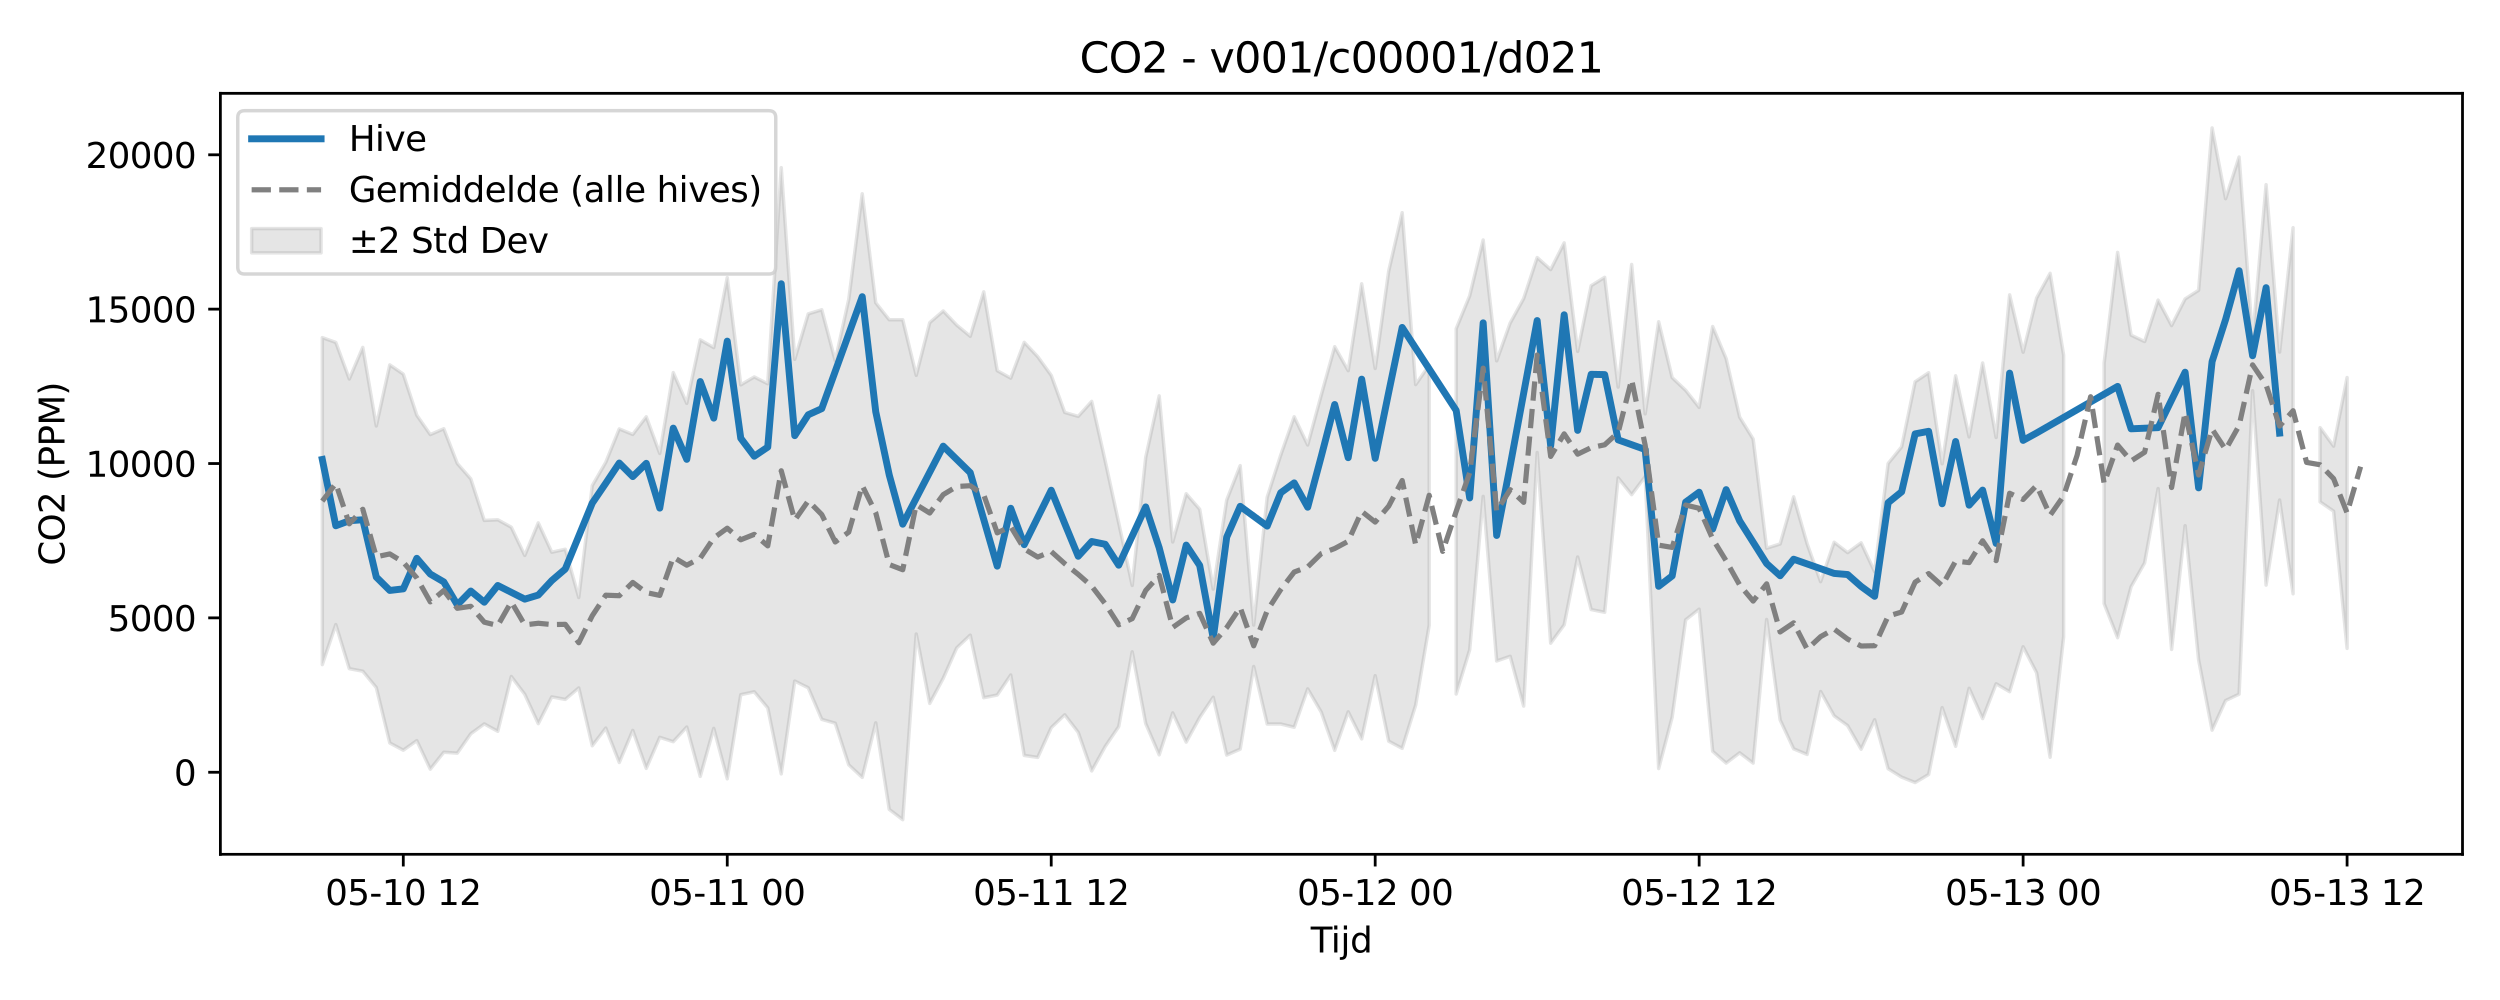 <?xml version="1.0" encoding="utf-8" standalone="no"?>
<!DOCTYPE svg PUBLIC "-//W3C//DTD SVG 1.1//EN"
  "http://www.w3.org/Graphics/SVG/1.1/DTD/svg11.dtd">
<svg xmlns:xlink="http://www.w3.org/1999/xlink" width="720pt" height="288pt" viewBox="0 0 720 288" xmlns="http://www.w3.org/2000/svg" version="1.1">
 <defs>
  <style type="text/css">*{stroke-linejoin: round; stroke-linecap: butt}</style>
 </defs>
 <g id="figure_1">
  <g id="patch_1">
   <path d="M 0 288 
L 720 288 
L 720 0 
L 0 0 
z
" style="fill: #ffffff"/>
  </g>
  <g id="axes_1">
   <g id="patch_2">
    <path d="M 63.47 246.04 
L 709.2 246.04 
L 709.2 26.88 
L 63.47 26.88 
z
" style="fill: #ffffff"/>
   </g>
   <g id="FillBetweenPolyCollection_1">
    <path d="M 92.821 97.222 
L 92.821 191.416 
L 96.709 179.876 
L 100.597 192.578 
L 104.484 193.305 
L 108.372 198.026 
L 112.259 213.979 
L 116.147 216.059 
L 120.035 213.305 
L 123.922 221.523 
L 127.81 216.648 
L 131.697 216.908 
L 135.585 211.327 
L 139.473 208.482 
L 143.36 210.617 
L 147.248 194.828 
L 151.135 199.975 
L 155.023 208.416 
L 158.911 200.707 
L 162.798 201.433 
L 166.686 198.123 
L 170.573 214.783 
L 174.461 209.683 
L 178.349 219.596 
L 182.236 210.357 
L 186.124 221.294 
L 190.011 212.353 
L 193.899 213.606 
L 197.787 209.386 
L 201.674 223.613 
L 205.562 209.767 
L 209.449 224.298 
L 213.337 200.074 
L 217.224 199.239 
L 221.112 203.885 
L 225 222.888 
L 228.887 196.151 
L 232.775 198.084 
L 236.662 207.174 
L 240.55 208.282 
L 244.438 220.271 
L 248.325 223.9 
L 252.213 208.176 
L 256.1 233.098 
L 259.988 236.078 
L 263.876 182.583 
L 267.763 202.591 
L 271.651 195.349 
L 275.538 186.577 
L 279.426 182.918 
L 283.314 200.945 
L 287.201 200.171 
L 291.089 194.392 
L 294.976 217.563 
L 298.864 218.138 
L 302.752 209.58 
L 306.639 205.863 
L 310.527 210.913 
L 314.414 222.035 
L 318.302 214.981 
L 322.19 209.268 
L 326.077 187.723 
L 329.965 208.381 
L 333.852 217.4 
L 337.74 205.31 
L 341.628 213.727 
L 345.515 206.628 
L 349.403 200.806 
L 353.29 217.469 
L 357.178 215.745 
L 361.066 191.956 
L 364.953 208.524 
L 368.841 208.509 
L 372.728 209.456 
L 376.616 198.399 
L 380.504 205.061 
L 384.391 216.101 
L 388.279 205.011 
L 392.166 212.808 
L 396.054 194.599 
L 399.942 213.46 
L 403.829 215.535 
L 407.717 203.054 
L 411.604 180.105 
L 411.604 105.187 
L 411.604 105.187 
L 407.717 110.759 
L 403.829 61.248 
L 399.942 78.074 
L 396.054 106.117 
L 392.166 81.732 
L 388.279 106.756 
L 384.391 99.841 
L 380.504 113.848 
L 376.616 128.155 
L 372.728 120.031 
L 368.841 131.108 
L 364.953 143.195 
L 361.066 180.021 
L 357.178 134.096 
L 353.29 144.024 
L 349.403 169.663 
L 345.515 146.67 
L 341.628 142.199 
L 337.74 156.086 
L 333.852 114.007 
L 329.965 131.728 
L 326.077 168.614 
L 322.19 150.608 
L 318.302 132.792 
L 314.414 115.599 
L 310.527 119.915 
L 306.639 118.784 
L 302.752 108.1 
L 298.864 102.719 
L 294.976 98.595 
L 291.089 108.902 
L 287.201 106.752 
L 283.314 84.046 
L 279.426 96.86 
L 275.538 93.635 
L 271.651 89.549 
L 267.763 92.918 
L 263.876 108.097 
L 259.988 92.084 
L 256.1 92.093 
L 252.213 87.206 
L 248.325 55.803 
L 244.438 86.223 
L 240.55 103.895 
L 236.662 89.208 
L 232.775 90.396 
L 228.887 103.481 
L 225 48.279 
L 221.112 110.528 
L 217.224 108.557 
L 213.337 110.836 
L 209.449 79.941 
L 205.562 100.113 
L 201.674 97.877 
L 197.787 116.162 
L 193.899 107.307 
L 190.011 130.594 
L 186.124 120.031 
L 182.236 125.121 
L 178.349 123.532 
L 174.461 133.149 
L 170.573 139.859 
L 166.686 172.086 
L 162.798 158.186 
L 158.911 159.037 
L 155.023 150.584 
L 151.135 159.967 
L 147.248 151.835 
L 143.36 149.691 
L 139.473 149.885 
L 135.585 137.911 
L 131.697 133.472 
L 127.81 123.479 
L 123.922 125.157 
L 120.035 119.575 
L 116.147 107.747 
L 112.259 105.082 
L 108.372 122.685 
L 104.484 100.047 
L 100.597 109.145 
L 96.709 98.619 
L 92.821 97.222 
z
" clip-path="url(#p26e1b1176f)" style="fill: #808080; fill-opacity: 0.2; stroke: #808080; stroke-opacity: 0.2"/>
    <path d="M 419.38 94.669 
L 419.38 199.883 
L 423.267 187.154 
L 427.155 142.962 
L 431.042 190.366 
L 434.93 189.019 
L 438.818 203.358 
L 442.705 130.319 
L 446.593 185.243 
L 450.48 179.964 
L 454.368 160.409 
L 458.256 175.551 
L 462.143 176.34 
L 466.031 137.639 
L 469.918 142.462 
L 473.806 137.253 
L 477.694 221.35 
L 481.581 206.555 
L 485.469 178.507 
L 489.356 175.443 
L 493.244 216.361 
L 497.132 219.77 
L 501.019 216.814 
L 504.907 219.779 
L 508.794 178.41 
L 512.682 207.349 
L 516.57 215.67 
L 520.457 217.289 
L 524.345 199.164 
L 528.232 206.172 
L 532.12 208.981 
L 536.008 215.782 
L 539.895 207.28 
L 543.783 221.393 
L 547.67 223.828 
L 551.558 225.371 
L 555.446 223.057 
L 559.333 203.795 
L 563.221 214.947 
L 567.108 198.224 
L 570.996 206.952 
L 574.883 196.93 
L 578.771 199.213 
L 582.659 186.263 
L 586.546 193.778 
L 590.434 218.102 
L 594.321 183.413 
L 594.321 102.249 
L 594.321 102.249 
L 590.434 78.719 
L 586.546 85.817 
L 582.659 101.437 
L 578.771 84.914 
L 574.883 125.994 
L 570.996 104.533 
L 567.108 125.834 
L 563.221 108.219 
L 559.333 133.567 
L 555.446 107.341 
L 551.558 109.949 
L 547.67 128.693 
L 543.783 133.484 
L 539.895 164.658 
L 536.008 156.327 
L 532.12 159.157 
L 528.232 156.165 
L 524.345 167.523 
L 520.457 156.628 
L 516.57 143.08 
L 512.682 156.658 
L 508.794 157.883 
L 504.907 126.438 
L 501.019 120.124 
L 497.132 103.289 
L 493.244 94.035 
L 489.356 117.33 
L 485.469 112.404 
L 481.581 108.75 
L 477.694 92.658 
L 473.806 119.196 
L 469.918 76.165 
L 466.031 111.488 
L 462.143 79.864 
L 458.256 82.279 
L 454.368 101.198 
L 450.48 69.941 
L 446.593 77.647 
L 442.705 74.178 
L 438.818 85.982 
L 434.93 93.039 
L 431.042 103.929 
L 427.155 69.112 
L 423.267 85.203 
L 419.38 94.669 
z
" clip-path="url(#p26e1b1176f)" style="fill: #808080; fill-opacity: 0.2; stroke: #808080; stroke-opacity: 0.2"/>
    <path d="M 605.984 104.565 
L 605.984 173.833 
L 609.872 183.661 
L 613.759 168.977 
L 617.647 162.133 
L 621.535 140.699 
L 625.422 187.047 
L 629.31 151.39 
L 633.197 190.002 
L 637.085 210.291 
L 640.973 201.753 
L 644.86 199.914 
L 648.748 112.528 
L 652.635 168.516 
L 656.523 143.987 
L 660.411 171.014 
L 660.411 65.573 
L 660.411 65.573 
L 656.523 101.407 
L 652.635 53.183 
L 648.748 97.64 
L 644.86 45.226 
L 640.973 57.232 
L 637.085 36.842 
L 633.197 83.597 
L 629.31 86.095 
L 625.422 93.761 
L 621.535 86.423 
L 617.647 98.364 
L 613.759 96.528 
L 609.872 72.687 
L 605.984 104.565 
z
" clip-path="url(#p26e1b1176f)" style="fill: #808080; fill-opacity: 0.2; stroke: #808080; stroke-opacity: 0.2"/>
    <path d="M 668.186 123.15 
L 668.186 144.547 
L 672.073 147.21 
L 675.961 186.736 
L 675.961 108.729 
L 675.961 108.729 
L 672.073 128.491 
L 668.186 123.15 
z
" clip-path="url(#p26e1b1176f)" style="fill: #808080; fill-opacity: 0.2; stroke: #808080; stroke-opacity: 0.2"/>
   </g>
   <g id="matplotlib.axis_1">
    <g id="xtick_1">
     <g id="line2d_1">
      <defs>
       <path id="mbda53925cb" d="M 0 0 
L 0 3.5 
" style="stroke: #000000; stroke-width: 0.8"/>
      </defs>
      <g>
       <use xlink:href="#mbda53925cb" x="116.147" y="246.04" style="stroke: #000000; stroke-width: 0.8"/>
      </g>
     </g>
     <g id="text_1">
      <!-- 05-10 12 -->
      <g transform="translate(93.666 260.638) scale(0.1 -0.1)">
       <defs>
        <path id="DejaVuSans-30" d="M 2034 4250 
Q 1547 4250 1301 3770 
Q 1056 3291 1056 2328 
Q 1056 1369 1301 889 
Q 1547 409 2034 409 
Q 2525 409 2770 889 
Q 3016 1369 3016 2328 
Q 3016 3291 2770 3770 
Q 2525 4250 2034 4250 
z
M 2034 4750 
Q 2819 4750 3233 4129 
Q 3647 3509 3647 2328 
Q 3647 1150 3233 529 
Q 2819 -91 2034 -91 
Q 1250 -91 836 529 
Q 422 1150 422 2328 
Q 422 3509 836 4129 
Q 1250 4750 2034 4750 
z
" transform="scale(0.016)"/>
        <path id="DejaVuSans-35" d="M 691 4666 
L 3169 4666 
L 3169 4134 
L 1269 4134 
L 1269 2991 
Q 1406 3038 1543 3061 
Q 1681 3084 1819 3084 
Q 2600 3084 3056 2656 
Q 3513 2228 3513 1497 
Q 3513 744 3044 326 
Q 2575 -91 1722 -91 
Q 1428 -91 1123 -41 
Q 819 9 494 109 
L 494 744 
Q 775 591 1075 516 
Q 1375 441 1709 441 
Q 2250 441 2565 725 
Q 2881 1009 2881 1497 
Q 2881 1984 2565 2268 
Q 2250 2553 1709 2553 
Q 1456 2553 1204 2497 
Q 953 2441 691 2322 
L 691 4666 
z
" transform="scale(0.016)"/>
        <path id="DejaVuSans-2d" d="M 313 2009 
L 1997 2009 
L 1997 1497 
L 313 1497 
L 313 2009 
z
" transform="scale(0.016)"/>
        <path id="DejaVuSans-31" d="M 794 531 
L 1825 531 
L 1825 4091 
L 703 3866 
L 703 4441 
L 1819 4666 
L 2450 4666 
L 2450 531 
L 3481 531 
L 3481 0 
L 794 0 
L 794 531 
z
" transform="scale(0.016)"/>
        <path id="DejaVuSans-20" transform="scale(0.016)"/>
        <path id="DejaVuSans-32" d="M 1228 531 
L 3431 531 
L 3431 0 
L 469 0 
L 469 531 
Q 828 903 1448 1529 
Q 2069 2156 2228 2338 
Q 2531 2678 2651 2914 
Q 2772 3150 2772 3378 
Q 2772 3750 2511 3984 
Q 2250 4219 1831 4219 
Q 1534 4219 1204 4116 
Q 875 4013 500 3803 
L 500 4441 
Q 881 4594 1212 4672 
Q 1544 4750 1819 4750 
Q 2544 4750 2975 4387 
Q 3406 4025 3406 3419 
Q 3406 3131 3298 2873 
Q 3191 2616 2906 2266 
Q 2828 2175 2409 1742 
Q 1991 1309 1228 531 
z
" transform="scale(0.016)"/>
       </defs>
       <use xlink:href="#DejaVuSans-30"/>
       <use xlink:href="#DejaVuSans-35" transform="translate(63.623 0)"/>
       <use xlink:href="#DejaVuSans-2d" transform="translate(127.246 0)"/>
       <use xlink:href="#DejaVuSans-31" transform="translate(163.33 0)"/>
       <use xlink:href="#DejaVuSans-30" transform="translate(226.953 0)"/>
       <use xlink:href="#DejaVuSans-20" transform="translate(290.576 0)"/>
       <use xlink:href="#DejaVuSans-31" transform="translate(322.363 0)"/>
       <use xlink:href="#DejaVuSans-32" transform="translate(385.986 0)"/>
      </g>
     </g>
    </g>
    <g id="xtick_2">
     <g id="line2d_2">
      <g>
       <use xlink:href="#mbda53925cb" x="209.449" y="246.04" style="stroke: #000000; stroke-width: 0.8"/>
      </g>
     </g>
     <g id="text_2">
      <!-- 05-11 00 -->
      <g transform="translate(186.969 260.638) scale(0.1 -0.1)">
       <use xlink:href="#DejaVuSans-30"/>
       <use xlink:href="#DejaVuSans-35" transform="translate(63.623 0)"/>
       <use xlink:href="#DejaVuSans-2d" transform="translate(127.246 0)"/>
       <use xlink:href="#DejaVuSans-31" transform="translate(163.33 0)"/>
       <use xlink:href="#DejaVuSans-31" transform="translate(226.953 0)"/>
       <use xlink:href="#DejaVuSans-20" transform="translate(290.576 0)"/>
       <use xlink:href="#DejaVuSans-30" transform="translate(322.363 0)"/>
       <use xlink:href="#DejaVuSans-30" transform="translate(385.986 0)"/>
      </g>
     </g>
    </g>
    <g id="xtick_3">
     <g id="line2d_3">
      <g>
       <use xlink:href="#mbda53925cb" x="302.752" y="246.04" style="stroke: #000000; stroke-width: 0.8"/>
      </g>
     </g>
     <g id="text_3">
      <!-- 05-11 12 -->
      <g transform="translate(280.271 260.638) scale(0.1 -0.1)">
       <use xlink:href="#DejaVuSans-30"/>
       <use xlink:href="#DejaVuSans-35" transform="translate(63.623 0)"/>
       <use xlink:href="#DejaVuSans-2d" transform="translate(127.246 0)"/>
       <use xlink:href="#DejaVuSans-31" transform="translate(163.33 0)"/>
       <use xlink:href="#DejaVuSans-31" transform="translate(226.953 0)"/>
       <use xlink:href="#DejaVuSans-20" transform="translate(290.576 0)"/>
       <use xlink:href="#DejaVuSans-31" transform="translate(322.363 0)"/>
       <use xlink:href="#DejaVuSans-32" transform="translate(385.986 0)"/>
      </g>
     </g>
    </g>
    <g id="xtick_4">
     <g id="line2d_4">
      <g>
       <use xlink:href="#mbda53925cb" x="396.054" y="246.04" style="stroke: #000000; stroke-width: 0.8"/>
      </g>
     </g>
     <g id="text_4">
      <!-- 05-12 00 -->
      <g transform="translate(373.574 260.638) scale(0.1 -0.1)">
       <use xlink:href="#DejaVuSans-30"/>
       <use xlink:href="#DejaVuSans-35" transform="translate(63.623 0)"/>
       <use xlink:href="#DejaVuSans-2d" transform="translate(127.246 0)"/>
       <use xlink:href="#DejaVuSans-31" transform="translate(163.33 0)"/>
       <use xlink:href="#DejaVuSans-32" transform="translate(226.953 0)"/>
       <use xlink:href="#DejaVuSans-20" transform="translate(290.576 0)"/>
       <use xlink:href="#DejaVuSans-30" transform="translate(322.363 0)"/>
       <use xlink:href="#DejaVuSans-30" transform="translate(385.986 0)"/>
      </g>
     </g>
    </g>
    <g id="xtick_5">
     <g id="line2d_5">
      <g>
       <use xlink:href="#mbda53925cb" x="489.356" y="246.04" style="stroke: #000000; stroke-width: 0.8"/>
      </g>
     </g>
     <g id="text_5">
      <!-- 05-12 12 -->
      <g transform="translate(466.876 260.638) scale(0.1 -0.1)">
       <use xlink:href="#DejaVuSans-30"/>
       <use xlink:href="#DejaVuSans-35" transform="translate(63.623 0)"/>
       <use xlink:href="#DejaVuSans-2d" transform="translate(127.246 0)"/>
       <use xlink:href="#DejaVuSans-31" transform="translate(163.33 0)"/>
       <use xlink:href="#DejaVuSans-32" transform="translate(226.953 0)"/>
       <use xlink:href="#DejaVuSans-20" transform="translate(290.576 0)"/>
       <use xlink:href="#DejaVuSans-31" transform="translate(322.363 0)"/>
       <use xlink:href="#DejaVuSans-32" transform="translate(385.986 0)"/>
      </g>
     </g>
    </g>
    <g id="xtick_6">
     <g id="line2d_6">
      <g>
       <use xlink:href="#mbda53925cb" x="582.659" y="246.04" style="stroke: #000000; stroke-width: 0.8"/>
      </g>
     </g>
     <g id="text_6">
      <!-- 05-13 00 -->
      <g transform="translate(560.178 260.638) scale(0.1 -0.1)">
       <defs>
        <path id="DejaVuSans-33" d="M 2597 2516 
Q 3050 2419 3304 2112 
Q 3559 1806 3559 1356 
Q 3559 666 3084 287 
Q 2609 -91 1734 -91 
Q 1441 -91 1130 -33 
Q 819 25 488 141 
L 488 750 
Q 750 597 1062 519 
Q 1375 441 1716 441 
Q 2309 441 2620 675 
Q 2931 909 2931 1356 
Q 2931 1769 2642 2001 
Q 2353 2234 1838 2234 
L 1294 2234 
L 1294 2753 
L 1863 2753 
Q 2328 2753 2575 2939 
Q 2822 3125 2822 3475 
Q 2822 3834 2567 4026 
Q 2313 4219 1838 4219 
Q 1578 4219 1281 4162 
Q 984 4106 628 3988 
L 628 4550 
Q 988 4650 1302 4700 
Q 1616 4750 1894 4750 
Q 2613 4750 3031 4423 
Q 3450 4097 3450 3541 
Q 3450 3153 3228 2886 
Q 3006 2619 2597 2516 
z
" transform="scale(0.016)"/>
       </defs>
       <use xlink:href="#DejaVuSans-30"/>
       <use xlink:href="#DejaVuSans-35" transform="translate(63.623 0)"/>
       <use xlink:href="#DejaVuSans-2d" transform="translate(127.246 0)"/>
       <use xlink:href="#DejaVuSans-31" transform="translate(163.33 0)"/>
       <use xlink:href="#DejaVuSans-33" transform="translate(226.953 0)"/>
       <use xlink:href="#DejaVuSans-20" transform="translate(290.576 0)"/>
       <use xlink:href="#DejaVuSans-30" transform="translate(322.363 0)"/>
       <use xlink:href="#DejaVuSans-30" transform="translate(385.986 0)"/>
      </g>
     </g>
    </g>
    <g id="xtick_7">
     <g id="line2d_7">
      <g>
       <use xlink:href="#mbda53925cb" x="675.961" y="246.04" style="stroke: #000000; stroke-width: 0.8"/>
      </g>
     </g>
     <g id="text_7">
      <!-- 05-13 12 -->
      <g transform="translate(653.481 260.638) scale(0.1 -0.1)">
       <use xlink:href="#DejaVuSans-30"/>
       <use xlink:href="#DejaVuSans-35" transform="translate(63.623 0)"/>
       <use xlink:href="#DejaVuSans-2d" transform="translate(127.246 0)"/>
       <use xlink:href="#DejaVuSans-31" transform="translate(163.33 0)"/>
       <use xlink:href="#DejaVuSans-33" transform="translate(226.953 0)"/>
       <use xlink:href="#DejaVuSans-20" transform="translate(290.576 0)"/>
       <use xlink:href="#DejaVuSans-31" transform="translate(322.363 0)"/>
       <use xlink:href="#DejaVuSans-32" transform="translate(385.986 0)"/>
      </g>
     </g>
    </g>
    <g id="text_8">
     <!-- Tijd -->
     <g transform="translate(377.485 274.317) scale(0.1 -0.1)">
      <defs>
       <path id="DejaVuSans-54" d="M -19 4666 
L 3928 4666 
L 3928 4134 
L 2272 4134 
L 2272 0 
L 1638 0 
L 1638 4134 
L -19 4134 
L -19 4666 
z
" transform="scale(0.016)"/>
       <path id="DejaVuSans-69" d="M 603 3500 
L 1178 3500 
L 1178 0 
L 603 0 
L 603 3500 
z
M 603 4863 
L 1178 4863 
L 1178 4134 
L 603 4134 
L 603 4863 
z
" transform="scale(0.016)"/>
       <path id="DejaVuSans-6a" d="M 603 3500 
L 1178 3500 
L 1178 -63 
Q 1178 -731 923 -1031 
Q 669 -1331 103 -1331 
L -116 -1331 
L -116 -844 
L 38 -844 
Q 366 -844 484 -692 
Q 603 -541 603 -63 
L 603 3500 
z
M 603 4863 
L 1178 4863 
L 1178 4134 
L 603 4134 
L 603 4863 
z
" transform="scale(0.016)"/>
       <path id="DejaVuSans-64" d="M 2906 2969 
L 2906 4863 
L 3481 4863 
L 3481 0 
L 2906 0 
L 2906 525 
Q 2725 213 2448 61 
Q 2172 -91 1784 -91 
Q 1150 -91 751 415 
Q 353 922 353 1747 
Q 353 2572 751 3078 
Q 1150 3584 1784 3584 
Q 2172 3584 2448 3432 
Q 2725 3281 2906 2969 
z
M 947 1747 
Q 947 1113 1208 752 
Q 1469 391 1925 391 
Q 2381 391 2643 752 
Q 2906 1113 2906 1747 
Q 2906 2381 2643 2742 
Q 2381 3103 1925 3103 
Q 1469 3103 1208 2742 
Q 947 2381 947 1747 
z
" transform="scale(0.016)"/>
      </defs>
      <use xlink:href="#DejaVuSans-54"/>
      <use xlink:href="#DejaVuSans-69" transform="translate(57.959 0)"/>
      <use xlink:href="#DejaVuSans-6a" transform="translate(85.742 0)"/>
      <use xlink:href="#DejaVuSans-64" transform="translate(113.525 0)"/>
     </g>
    </g>
   </g>
   <g id="matplotlib.axis_2">
    <g id="ytick_1">
     <g id="line2d_8">
      <defs>
       <path id="m3967354e8d" d="M 0 0 
L -3.5 0 
" style="stroke: #000000; stroke-width: 0.8"/>
      </defs>
      <g>
       <use xlink:href="#m3967354e8d" x="63.47" y="222.407" style="stroke: #000000; stroke-width: 0.8"/>
      </g>
     </g>
     <g id="text_9">
      <!-- 0 -->
      <g transform="translate(50.108 226.206) scale(0.1 -0.1)">
       <use xlink:href="#DejaVuSans-30"/>
      </g>
     </g>
    </g>
    <g id="ytick_2">
     <g id="line2d_9">
      <g>
       <use xlink:href="#m3967354e8d" x="63.47" y="177.949" style="stroke: #000000; stroke-width: 0.8"/>
      </g>
     </g>
     <g id="text_10">
      <!-- 5000 -->
      <g transform="translate(31.02 181.749) scale(0.1 -0.1)">
       <use xlink:href="#DejaVuSans-35"/>
       <use xlink:href="#DejaVuSans-30" transform="translate(63.623 0)"/>
       <use xlink:href="#DejaVuSans-30" transform="translate(127.246 0)"/>
       <use xlink:href="#DejaVuSans-30" transform="translate(190.869 0)"/>
      </g>
     </g>
    </g>
    <g id="ytick_3">
     <g id="line2d_10">
      <g>
       <use xlink:href="#m3967354e8d" x="63.47" y="133.492" style="stroke: #000000; stroke-width: 0.8"/>
      </g>
     </g>
     <g id="text_11">
      <!-- 10000 -->
      <g transform="translate(24.657 137.291) scale(0.1 -0.1)">
       <use xlink:href="#DejaVuSans-31"/>
       <use xlink:href="#DejaVuSans-30" transform="translate(63.623 0)"/>
       <use xlink:href="#DejaVuSans-30" transform="translate(127.246 0)"/>
       <use xlink:href="#DejaVuSans-30" transform="translate(190.869 0)"/>
       <use xlink:href="#DejaVuSans-30" transform="translate(254.492 0)"/>
      </g>
     </g>
    </g>
    <g id="ytick_4">
     <g id="line2d_11">
      <g>
       <use xlink:href="#m3967354e8d" x="63.47" y="89.035" style="stroke: #000000; stroke-width: 0.8"/>
      </g>
     </g>
     <g id="text_12">
      <!-- 15000 -->
      <g transform="translate(24.657 92.834) scale(0.1 -0.1)">
       <use xlink:href="#DejaVuSans-31"/>
       <use xlink:href="#DejaVuSans-35" transform="translate(63.623 0)"/>
       <use xlink:href="#DejaVuSans-30" transform="translate(127.246 0)"/>
       <use xlink:href="#DejaVuSans-30" transform="translate(190.869 0)"/>
       <use xlink:href="#DejaVuSans-30" transform="translate(254.492 0)"/>
      </g>
     </g>
    </g>
    <g id="ytick_5">
     <g id="line2d_12">
      <g>
       <use xlink:href="#m3967354e8d" x="63.47" y="44.577" style="stroke: #000000; stroke-width: 0.8"/>
      </g>
     </g>
     <g id="text_13">
      <!-- 20000 -->
      <g transform="translate(24.657 48.376) scale(0.1 -0.1)">
       <use xlink:href="#DejaVuSans-32"/>
       <use xlink:href="#DejaVuSans-30" transform="translate(63.623 0)"/>
       <use xlink:href="#DejaVuSans-30" transform="translate(127.246 0)"/>
       <use xlink:href="#DejaVuSans-30" transform="translate(190.869 0)"/>
       <use xlink:href="#DejaVuSans-30" transform="translate(254.492 0)"/>
      </g>
     </g>
    </g>
    <g id="text_14">
     <!-- CO2 (PPM) -->
     <g transform="translate(18.578 162.903) rotate(-90) scale(0.1 -0.1)">
      <defs>
       <path id="DejaVuSans-43" d="M 4122 4306 
L 4122 3641 
Q 3803 3938 3442 4084 
Q 3081 4231 2675 4231 
Q 1875 4231 1450 3742 
Q 1025 3253 1025 2328 
Q 1025 1406 1450 917 
Q 1875 428 2675 428 
Q 3081 428 3442 575 
Q 3803 722 4122 1019 
L 4122 359 
Q 3791 134 3420 21 
Q 3050 -91 2638 -91 
Q 1578 -91 968 557 
Q 359 1206 359 2328 
Q 359 3453 968 4101 
Q 1578 4750 2638 4750 
Q 3056 4750 3426 4639 
Q 3797 4528 4122 4306 
z
" transform="scale(0.016)"/>
       <path id="DejaVuSans-4f" d="M 2522 4238 
Q 1834 4238 1429 3725 
Q 1025 3213 1025 2328 
Q 1025 1447 1429 934 
Q 1834 422 2522 422 
Q 3209 422 3611 934 
Q 4013 1447 4013 2328 
Q 4013 3213 3611 3725 
Q 3209 4238 2522 4238 
z
M 2522 4750 
Q 3503 4750 4090 4092 
Q 4678 3434 4678 2328 
Q 4678 1225 4090 567 
Q 3503 -91 2522 -91 
Q 1538 -91 948 565 
Q 359 1222 359 2328 
Q 359 3434 948 4092 
Q 1538 4750 2522 4750 
z
" transform="scale(0.016)"/>
       <path id="DejaVuSans-28" d="M 1984 4856 
Q 1566 4138 1362 3434 
Q 1159 2731 1159 2009 
Q 1159 1288 1364 580 
Q 1569 -128 1984 -844 
L 1484 -844 
Q 1016 -109 783 600 
Q 550 1309 550 2009 
Q 550 2706 781 3412 
Q 1013 4119 1484 4856 
L 1984 4856 
z
" transform="scale(0.016)"/>
       <path id="DejaVuSans-50" d="M 1259 4147 
L 1259 2394 
L 2053 2394 
Q 2494 2394 2734 2622 
Q 2975 2850 2975 3272 
Q 2975 3691 2734 3919 
Q 2494 4147 2053 4147 
L 1259 4147 
z
M 628 4666 
L 2053 4666 
Q 2838 4666 3239 4311 
Q 3641 3956 3641 3272 
Q 3641 2581 3239 2228 
Q 2838 1875 2053 1875 
L 1259 1875 
L 1259 0 
L 628 0 
L 628 4666 
z
" transform="scale(0.016)"/>
       <path id="DejaVuSans-4d" d="M 628 4666 
L 1569 4666 
L 2759 1491 
L 3956 4666 
L 4897 4666 
L 4897 0 
L 4281 0 
L 4281 4097 
L 3078 897 
L 2444 897 
L 1241 4097 
L 1241 0 
L 628 0 
L 628 4666 
z
" transform="scale(0.016)"/>
       <path id="DejaVuSans-29" d="M 513 4856 
L 1013 4856 
Q 1481 4119 1714 3412 
Q 1947 2706 1947 2009 
Q 1947 1309 1714 600 
Q 1481 -109 1013 -844 
L 513 -844 
Q 928 -128 1133 580 
Q 1338 1288 1338 2009 
Q 1338 2731 1133 3434 
Q 928 4138 513 4856 
z
" transform="scale(0.016)"/>
      </defs>
      <use xlink:href="#DejaVuSans-43"/>
      <use xlink:href="#DejaVuSans-4f" transform="translate(69.824 0)"/>
      <use xlink:href="#DejaVuSans-32" transform="translate(148.535 0)"/>
      <use xlink:href="#DejaVuSans-20" transform="translate(212.158 0)"/>
      <use xlink:href="#DejaVuSans-28" transform="translate(243.945 0)"/>
      <use xlink:href="#DejaVuSans-50" transform="translate(282.959 0)"/>
      <use xlink:href="#DejaVuSans-50" transform="translate(343.262 0)"/>
      <use xlink:href="#DejaVuSans-4d" transform="translate(403.564 0)"/>
      <use xlink:href="#DejaVuSans-29" transform="translate(489.844 0)"/>
     </g>
    </g>
   </g>
   <g id="line2d_13">
    <path d="M 92.821 132.327 
L 96.709 151.422 
L 100.597 149.972 
L 104.484 149.683 
L 108.372 166.198 
L 112.259 170.045 
L 116.147 169.591 
L 120.035 160.798 
L 123.922 165.324 
L 127.81 167.595 
L 131.697 174.197 
L 135.585 170.223 
L 139.473 173.437 
L 143.36 168.622 
L 151.135 172.552 
L 155.023 171.379 
L 158.911 167.204 
L 162.798 163.874 
L 170.573 144.894 
L 174.461 139.174 
L 178.349 133.359 
L 182.236 137.253 
L 186.124 133.445 
L 190.011 146.331 
L 193.899 123.308 
L 197.787 132.286 
L 201.674 109.891 
L 205.562 120.416 
L 209.449 98.252 
L 213.337 126.213 
L 217.224 131.391 
L 221.112 128.759 
L 225 81.726 
L 228.887 125.463 
L 232.775 119.457 
L 236.662 117.683 
L 248.325 85.451 
L 252.213 118.572 
L 256.1 136.786 
L 259.988 150.964 
L 271.651 128.499 
L 279.426 136.119 
L 287.201 163.047 
L 291.089 146.385 
L 294.976 156.863 
L 302.752 141.188 
L 306.639 150.777 
L 310.527 160.202 
L 314.414 155.952 
L 318.302 156.752 
L 322.19 162.775 
L 329.965 146.002 
L 333.852 157.77 
L 337.74 172.784 
L 341.628 156.992 
L 345.515 162.852 
L 349.403 183.827 
L 353.29 154.689 
L 357.178 145.825 
L 364.953 151.515 
L 368.841 141.924 
L 372.728 139.076 
L 376.616 146.074 
L 380.504 131.515 
L 384.391 116.5 
L 388.279 131.809 
L 392.166 109.203 
L 396.054 131.998 
L 399.942 112.997 
L 403.829 94.307 
L 419.38 118.216 
L 423.267 143.406 
L 427.155 92.982 
L 431.042 154.209 
L 434.93 134.137 
L 442.705 92.324 
L 446.593 128.397 
L 450.48 90.662 
L 454.368 123.947 
L 458.256 107.805 
L 462.143 107.885 
L 466.031 126.681 
L 473.806 129.455 
L 477.694 168.854 
L 481.581 165.866 
L 485.469 144.606 
L 489.356 141.757 
L 493.244 152.369 
L 497.132 141.02 
L 501.019 150.004 
L 508.794 162.309 
L 512.682 165.816 
L 516.57 161.053 
L 528.232 165.146 
L 532.12 165.466 
L 536.008 168.895 
L 539.895 171.734 
L 543.783 144.775 
L 547.67 141.634 
L 551.558 124.956 
L 555.446 124.218 
L 559.333 145.084 
L 563.221 127.155 
L 567.108 145.49 
L 570.996 141.154 
L 574.883 156.503 
L 578.771 107.464 
L 582.659 126.829 
L 586.546 124.698 
L 609.872 111.287 
L 613.759 123.498 
L 621.535 123.156 
L 629.31 107.2 
L 633.197 140.499 
L 637.085 104.132 
L 640.973 92.009 
L 644.86 77.974 
L 648.748 102.452 
L 652.635 82.855 
L 656.523 124.734 
" clip-path="url(#p26e1b1176f)" style="fill: none; stroke: #1f77b4; stroke-width: 2; stroke-linecap: square"/>
   </g>
   <g id="line2d_14">
    <path d="M 92.821 144.319 
L 96.709 139.248 
L 100.597 150.862 
L 104.484 146.676 
L 108.372 160.356 
L 112.259 159.531 
L 116.147 161.903 
L 120.035 166.44 
L 123.922 173.34 
L 127.81 170.063 
L 131.697 175.19 
L 135.585 174.619 
L 139.473 179.184 
L 143.36 180.154 
L 147.248 173.331 
L 151.135 179.971 
L 155.023 179.5 
L 158.911 179.872 
L 162.798 179.81 
L 166.686 185.104 
L 170.573 177.321 
L 174.461 171.416 
L 178.349 171.564 
L 182.236 167.739 
L 186.124 170.663 
L 190.011 171.474 
L 193.899 160.456 
L 197.787 162.774 
L 201.674 160.745 
L 205.562 154.94 
L 209.449 152.12 
L 213.337 155.455 
L 217.224 153.898 
L 221.112 157.207 
L 225 135.584 
L 228.887 149.816 
L 232.775 144.24 
L 236.662 148.191 
L 240.55 156.088 
L 244.438 153.247 
L 248.325 139.851 
L 252.213 147.691 
L 256.1 162.595 
L 259.988 164.081 
L 263.876 145.34 
L 267.763 147.754 
L 271.651 142.449 
L 275.538 140.106 
L 279.426 139.889 
L 283.314 142.496 
L 287.201 153.462 
L 291.089 151.647 
L 294.976 158.079 
L 298.864 160.429 
L 302.752 158.84 
L 306.639 162.324 
L 310.527 165.414 
L 314.414 168.817 
L 318.302 173.886 
L 322.19 179.938 
L 326.077 178.168 
L 329.965 170.054 
L 333.852 165.703 
L 337.74 180.698 
L 341.628 177.963 
L 345.515 176.649 
L 349.403 185.235 
L 353.29 180.746 
L 357.178 174.92 
L 361.066 185.988 
L 364.953 175.859 
L 368.841 169.809 
L 372.728 164.743 
L 376.616 163.277 
L 380.504 159.454 
L 384.391 157.971 
L 388.279 155.883 
L 392.166 147.27 
L 396.054 150.358 
L 399.942 145.767 
L 403.829 138.391 
L 407.717 156.906 
L 411.604 142.646 
L 415.492 158.788 
L 419.38 147.276 
L 423.267 136.179 
L 427.155 106.037 
L 431.042 147.148 
L 434.93 141.029 
L 438.818 144.67 
L 442.705 102.249 
L 446.593 131.445 
L 450.48 124.953 
L 454.368 130.803 
L 458.256 128.915 
L 462.143 128.102 
L 466.031 124.564 
L 469.918 109.313 
L 473.806 128.224 
L 477.694 157.004 
L 481.581 157.652 
L 485.469 145.456 
L 489.356 146.386 
L 493.244 155.198 
L 497.132 161.53 
L 501.019 168.469 
L 504.907 173.109 
L 508.794 168.147 
L 512.682 182.004 
L 516.57 179.375 
L 520.457 186.958 
L 524.345 183.344 
L 528.232 181.169 
L 532.12 184.069 
L 536.008 186.055 
L 539.895 185.969 
L 543.783 177.438 
L 547.67 176.261 
L 551.558 167.66 
L 555.446 165.199 
L 559.333 168.681 
L 563.221 161.583 
L 567.108 162.029 
L 570.996 155.742 
L 574.883 161.462 
L 578.771 142.063 
L 582.659 143.85 
L 586.546 139.797 
L 590.434 148.41 
L 594.321 142.831 
L 598.209 131.109 
L 602.097 114.263 
L 605.984 139.199 
L 609.872 128.174 
L 613.759 132.753 
L 617.647 130.248 
L 621.535 113.561 
L 625.422 140.404 
L 629.31 118.743 
L 633.197 136.8 
L 637.085 123.566 
L 640.973 129.492 
L 644.86 122.57 
L 648.748 105.084 
L 652.635 110.849 
L 656.523 122.697 
L 660.411 118.294 
L 664.298 133.172 
L 668.186 133.848 
L 672.073 137.85 
L 675.961 147.733 
L 679.849 134.399 
L 679.849 134.399 
" clip-path="url(#p26e1b1176f)" style="fill: none; stroke-dasharray: 5.55,2.4; stroke-dashoffset: 0; stroke: #808080; stroke-width: 1.5"/>
   </g>
   <g id="patch_3">
    <path d="M 63.47 246.04 
L 63.47 26.88 
" style="fill: none; stroke: #000000; stroke-width: 0.8; stroke-linejoin: miter; stroke-linecap: square"/>
   </g>
   <g id="patch_4">
    <path d="M 709.2 246.04 
L 709.2 26.88 
" style="fill: none; stroke: #000000; stroke-width: 0.8; stroke-linejoin: miter; stroke-linecap: square"/>
   </g>
   <g id="patch_5">
    <path d="M 63.47 246.04 
L 709.2 246.04 
" style="fill: none; stroke: #000000; stroke-width: 0.8; stroke-linejoin: miter; stroke-linecap: square"/>
   </g>
   <g id="patch_6">
    <path d="M 63.47 26.88 
L 709.2 26.88 
" style="fill: none; stroke: #000000; stroke-width: 0.8; stroke-linejoin: miter; stroke-linecap: square"/>
   </g>
   <g id="text_15">
    <!-- CO2 - v001/c00001/d021 -->
    <g transform="translate(310.932 20.88) scale(0.12 -0.12)">
     <defs>
      <path id="DejaVuSans-76" d="M 191 3500 
L 800 3500 
L 1894 563 
L 2988 3500 
L 3597 3500 
L 2284 0 
L 1503 0 
L 191 3500 
z
" transform="scale(0.016)"/>
      <path id="DejaVuSans-2f" d="M 1625 4666 
L 2156 4666 
L 531 -594 
L 0 -594 
L 1625 4666 
z
" transform="scale(0.016)"/>
      <path id="DejaVuSans-63" d="M 3122 3366 
L 3122 2828 
Q 2878 2963 2633 3030 
Q 2388 3097 2138 3097 
Q 1578 3097 1268 2742 
Q 959 2388 959 1747 
Q 959 1106 1268 751 
Q 1578 397 2138 397 
Q 2388 397 2633 464 
Q 2878 531 3122 666 
L 3122 134 
Q 2881 22 2623 -34 
Q 2366 -91 2075 -91 
Q 1284 -91 818 406 
Q 353 903 353 1747 
Q 353 2603 823 3093 
Q 1294 3584 2113 3584 
Q 2378 3584 2631 3529 
Q 2884 3475 3122 3366 
z
" transform="scale(0.016)"/>
     </defs>
     <use xlink:href="#DejaVuSans-43"/>
     <use xlink:href="#DejaVuSans-4f" transform="translate(69.824 0)"/>
     <use xlink:href="#DejaVuSans-32" transform="translate(148.535 0)"/>
     <use xlink:href="#DejaVuSans-20" transform="translate(212.158 0)"/>
     <use xlink:href="#DejaVuSans-2d" transform="translate(243.945 0)"/>
     <use xlink:href="#DejaVuSans-20" transform="translate(280.029 0)"/>
     <use xlink:href="#DejaVuSans-76" transform="translate(311.816 0)"/>
     <use xlink:href="#DejaVuSans-30" transform="translate(370.996 0)"/>
     <use xlink:href="#DejaVuSans-30" transform="translate(434.619 0)"/>
     <use xlink:href="#DejaVuSans-31" transform="translate(498.242 0)"/>
     <use xlink:href="#DejaVuSans-2f" transform="translate(561.865 0)"/>
     <use xlink:href="#DejaVuSans-63" transform="translate(595.557 0)"/>
     <use xlink:href="#DejaVuSans-30" transform="translate(650.537 0)"/>
     <use xlink:href="#DejaVuSans-30" transform="translate(714.16 0)"/>
     <use xlink:href="#DejaVuSans-30" transform="translate(777.783 0)"/>
     <use xlink:href="#DejaVuSans-30" transform="translate(841.406 0)"/>
     <use xlink:href="#DejaVuSans-31" transform="translate(905.029 0)"/>
     <use xlink:href="#DejaVuSans-2f" transform="translate(968.652 0)"/>
     <use xlink:href="#DejaVuSans-64" transform="translate(1002.344 0)"/>
     <use xlink:href="#DejaVuSans-30" transform="translate(1065.82 0)"/>
     <use xlink:href="#DejaVuSans-32" transform="translate(1129.443 0)"/>
     <use xlink:href="#DejaVuSans-31" transform="translate(1193.066 0)"/>
    </g>
   </g>
   <g id="legend_1">
    <g id="patch_7">
     <path d="M 70.47 78.914 
L 221.414 78.914 
Q 223.414 78.914 223.414 76.914 
L 223.414 33.88 
Q 223.414 31.88 221.414 31.88 
L 70.47 31.88 
Q 68.47 31.88 68.47 33.88 
L 68.47 76.914 
Q 68.47 78.914 70.47 78.914 
z
" style="fill: #ffffff; opacity: 0.8; stroke: #cccccc; stroke-linejoin: miter"/>
    </g>
    <g id="line2d_15">
     <path d="M 72.47 39.978 
L 82.47 39.978 
L 92.47 39.978 
" style="fill: none; stroke: #1f77b4; stroke-width: 2; stroke-linecap: square"/>
    </g>
    <g id="text_16">
     <!-- Hive -->
     <g transform="translate(100.47 43.478) scale(0.1 -0.1)">
      <defs>
       <path id="DejaVuSans-48" d="M 628 4666 
L 1259 4666 
L 1259 2753 
L 3553 2753 
L 3553 4666 
L 4184 4666 
L 4184 0 
L 3553 0 
L 3553 2222 
L 1259 2222 
L 1259 0 
L 628 0 
L 628 4666 
z
" transform="scale(0.016)"/>
       <path id="DejaVuSans-65" d="M 3597 1894 
L 3597 1613 
L 953 1613 
Q 991 1019 1311 708 
Q 1631 397 2203 397 
Q 2534 397 2845 478 
Q 3156 559 3463 722 
L 3463 178 
Q 3153 47 2828 -22 
Q 2503 -91 2169 -91 
Q 1331 -91 842 396 
Q 353 884 353 1716 
Q 353 2575 817 3079 
Q 1281 3584 2069 3584 
Q 2775 3584 3186 3129 
Q 3597 2675 3597 1894 
z
M 3022 2063 
Q 3016 2534 2758 2815 
Q 2500 3097 2075 3097 
Q 1594 3097 1305 2825 
Q 1016 2553 972 2059 
L 3022 2063 
z
" transform="scale(0.016)"/>
      </defs>
      <use xlink:href="#DejaVuSans-48"/>
      <use xlink:href="#DejaVuSans-69" transform="translate(75.195 0)"/>
      <use xlink:href="#DejaVuSans-76" transform="translate(102.979 0)"/>
      <use xlink:href="#DejaVuSans-65" transform="translate(162.158 0)"/>
     </g>
    </g>
    <g id="line2d_16">
     <path d="M 72.47 54.657 
L 82.47 54.657 
L 92.47 54.657 
" style="fill: none; stroke-dasharray: 5.55,2.4; stroke-dashoffset: 0; stroke: #808080; stroke-width: 1.5"/>
    </g>
    <g id="text_17">
     <!-- Gemiddelde (alle hives) -->
     <g transform="translate(100.47 58.157) scale(0.1 -0.1)">
      <defs>
       <path id="DejaVuSans-47" d="M 3809 666 
L 3809 1919 
L 2778 1919 
L 2778 2438 
L 4434 2438 
L 4434 434 
Q 4069 175 3628 42 
Q 3188 -91 2688 -91 
Q 1594 -91 976 548 
Q 359 1188 359 2328 
Q 359 3472 976 4111 
Q 1594 4750 2688 4750 
Q 3144 4750 3555 4637 
Q 3966 4525 4313 4306 
L 4313 3634 
Q 3963 3931 3569 4081 
Q 3175 4231 2741 4231 
Q 1884 4231 1454 3753 
Q 1025 3275 1025 2328 
Q 1025 1384 1454 906 
Q 1884 428 2741 428 
Q 3075 428 3337 486 
Q 3600 544 3809 666 
z
" transform="scale(0.016)"/>
       <path id="DejaVuSans-6d" d="M 3328 2828 
Q 3544 3216 3844 3400 
Q 4144 3584 4550 3584 
Q 5097 3584 5394 3201 
Q 5691 2819 5691 2113 
L 5691 0 
L 5113 0 
L 5113 2094 
Q 5113 2597 4934 2840 
Q 4756 3084 4391 3084 
Q 3944 3084 3684 2787 
Q 3425 2491 3425 1978 
L 3425 0 
L 2847 0 
L 2847 2094 
Q 2847 2600 2669 2842 
Q 2491 3084 2119 3084 
Q 1678 3084 1418 2786 
Q 1159 2488 1159 1978 
L 1159 0 
L 581 0 
L 581 3500 
L 1159 3500 
L 1159 2956 
Q 1356 3278 1631 3431 
Q 1906 3584 2284 3584 
Q 2666 3584 2933 3390 
Q 3200 3197 3328 2828 
z
" transform="scale(0.016)"/>
       <path id="DejaVuSans-6c" d="M 603 4863 
L 1178 4863 
L 1178 0 
L 603 0 
L 603 4863 
z
" transform="scale(0.016)"/>
       <path id="DejaVuSans-61" d="M 2194 1759 
Q 1497 1759 1228 1600 
Q 959 1441 959 1056 
Q 959 750 1161 570 
Q 1363 391 1709 391 
Q 2188 391 2477 730 
Q 2766 1069 2766 1631 
L 2766 1759 
L 2194 1759 
z
M 3341 1997 
L 3341 0 
L 2766 0 
L 2766 531 
Q 2569 213 2275 61 
Q 1981 -91 1556 -91 
Q 1019 -91 701 211 
Q 384 513 384 1019 
Q 384 1609 779 1909 
Q 1175 2209 1959 2209 
L 2766 2209 
L 2766 2266 
Q 2766 2663 2505 2880 
Q 2244 3097 1772 3097 
Q 1472 3097 1187 3025 
Q 903 2953 641 2809 
L 641 3341 
Q 956 3463 1253 3523 
Q 1550 3584 1831 3584 
Q 2591 3584 2966 3190 
Q 3341 2797 3341 1997 
z
" transform="scale(0.016)"/>
       <path id="DejaVuSans-68" d="M 3513 2113 
L 3513 0 
L 2938 0 
L 2938 2094 
Q 2938 2591 2744 2837 
Q 2550 3084 2163 3084 
Q 1697 3084 1428 2787 
Q 1159 2491 1159 1978 
L 1159 0 
L 581 0 
L 581 4863 
L 1159 4863 
L 1159 2956 
Q 1366 3272 1645 3428 
Q 1925 3584 2291 3584 
Q 2894 3584 3203 3211 
Q 3513 2838 3513 2113 
z
" transform="scale(0.016)"/>
       <path id="DejaVuSans-73" d="M 2834 3397 
L 2834 2853 
Q 2591 2978 2328 3040 
Q 2066 3103 1784 3103 
Q 1356 3103 1142 2972 
Q 928 2841 928 2578 
Q 928 2378 1081 2264 
Q 1234 2150 1697 2047 
L 1894 2003 
Q 2506 1872 2764 1633 
Q 3022 1394 3022 966 
Q 3022 478 2636 193 
Q 2250 -91 1575 -91 
Q 1294 -91 989 -36 
Q 684 19 347 128 
L 347 722 
Q 666 556 975 473 
Q 1284 391 1588 391 
Q 1994 391 2212 530 
Q 2431 669 2431 922 
Q 2431 1156 2273 1281 
Q 2116 1406 1581 1522 
L 1381 1569 
Q 847 1681 609 1914 
Q 372 2147 372 2553 
Q 372 3047 722 3315 
Q 1072 3584 1716 3584 
Q 2034 3584 2315 3537 
Q 2597 3491 2834 3397 
z
" transform="scale(0.016)"/>
      </defs>
      <use xlink:href="#DejaVuSans-47"/>
      <use xlink:href="#DejaVuSans-65" transform="translate(77.49 0)"/>
      <use xlink:href="#DejaVuSans-6d" transform="translate(139.014 0)"/>
      <use xlink:href="#DejaVuSans-69" transform="translate(236.426 0)"/>
      <use xlink:href="#DejaVuSans-64" transform="translate(264.209 0)"/>
      <use xlink:href="#DejaVuSans-64" transform="translate(327.686 0)"/>
      <use xlink:href="#DejaVuSans-65" transform="translate(391.162 0)"/>
      <use xlink:href="#DejaVuSans-6c" transform="translate(452.686 0)"/>
      <use xlink:href="#DejaVuSans-64" transform="translate(480.469 0)"/>
      <use xlink:href="#DejaVuSans-65" transform="translate(543.945 0)"/>
      <use xlink:href="#DejaVuSans-20" transform="translate(605.469 0)"/>
      <use xlink:href="#DejaVuSans-28" transform="translate(637.256 0)"/>
      <use xlink:href="#DejaVuSans-61" transform="translate(676.27 0)"/>
      <use xlink:href="#DejaVuSans-6c" transform="translate(737.549 0)"/>
      <use xlink:href="#DejaVuSans-6c" transform="translate(765.332 0)"/>
      <use xlink:href="#DejaVuSans-65" transform="translate(793.115 0)"/>
      <use xlink:href="#DejaVuSans-20" transform="translate(854.639 0)"/>
      <use xlink:href="#DejaVuSans-68" transform="translate(886.426 0)"/>
      <use xlink:href="#DejaVuSans-69" transform="translate(949.805 0)"/>
      <use xlink:href="#DejaVuSans-76" transform="translate(977.588 0)"/>
      <use xlink:href="#DejaVuSans-65" transform="translate(1036.768 0)"/>
      <use xlink:href="#DejaVuSans-73" transform="translate(1098.291 0)"/>
      <use xlink:href="#DejaVuSans-29" transform="translate(1150.391 0)"/>
     </g>
    </g>
    <g id="patch_8">
     <path d="M 72.47 72.835 
L 92.47 72.835 
L 92.47 65.835 
L 72.47 65.835 
z
" style="fill: #808080; fill-opacity: 0.2; stroke: #808080; stroke-opacity: 0.2; stroke-linejoin: miter"/>
    </g>
    <g id="text_18">
     <!-- ±2 Std Dev -->
     <g transform="translate(100.47 72.835) scale(0.1 -0.1)">
      <defs>
       <path id="DejaVuSans-b1" d="M 2944 4013 
L 2944 2803 
L 4684 2803 
L 4684 2272 
L 2944 2272 
L 2944 1063 
L 2419 1063 
L 2419 2272 
L 678 2272 
L 678 2803 
L 2419 2803 
L 2419 4013 
L 2944 4013 
z
M 678 531 
L 4684 531 
L 4684 0 
L 678 0 
L 678 531 
z
" transform="scale(0.016)"/>
       <path id="DejaVuSans-53" d="M 3425 4513 
L 3425 3897 
Q 3066 4069 2747 4153 
Q 2428 4238 2131 4238 
Q 1616 4238 1336 4038 
Q 1056 3838 1056 3469 
Q 1056 3159 1242 3001 
Q 1428 2844 1947 2747 
L 2328 2669 
Q 3034 2534 3370 2195 
Q 3706 1856 3706 1288 
Q 3706 609 3251 259 
Q 2797 -91 1919 -91 
Q 1588 -91 1214 -16 
Q 841 59 441 206 
L 441 856 
Q 825 641 1194 531 
Q 1563 422 1919 422 
Q 2459 422 2753 634 
Q 3047 847 3047 1241 
Q 3047 1584 2836 1778 
Q 2625 1972 2144 2069 
L 1759 2144 
Q 1053 2284 737 2584 
Q 422 2884 422 3419 
Q 422 4038 858 4394 
Q 1294 4750 2059 4750 
Q 2388 4750 2728 4690 
Q 3069 4631 3425 4513 
z
" transform="scale(0.016)"/>
       <path id="DejaVuSans-74" d="M 1172 4494 
L 1172 3500 
L 2356 3500 
L 2356 3053 
L 1172 3053 
L 1172 1153 
Q 1172 725 1289 603 
Q 1406 481 1766 481 
L 2356 481 
L 2356 0 
L 1766 0 
Q 1100 0 847 248 
Q 594 497 594 1153 
L 594 3053 
L 172 3053 
L 172 3500 
L 594 3500 
L 594 4494 
L 1172 4494 
z
" transform="scale(0.016)"/>
       <path id="DejaVuSans-44" d="M 1259 4147 
L 1259 519 
L 2022 519 
Q 2988 519 3436 956 
Q 3884 1394 3884 2338 
Q 3884 3275 3436 3711 
Q 2988 4147 2022 4147 
L 1259 4147 
z
M 628 4666 
L 1925 4666 
Q 3281 4666 3915 4102 
Q 4550 3538 4550 2338 
Q 4550 1131 3912 565 
Q 3275 0 1925 0 
L 628 0 
L 628 4666 
z
" transform="scale(0.016)"/>
      </defs>
      <use xlink:href="#DejaVuSans-b1"/>
      <use xlink:href="#DejaVuSans-32" transform="translate(83.789 0)"/>
      <use xlink:href="#DejaVuSans-20" transform="translate(147.412 0)"/>
      <use xlink:href="#DejaVuSans-53" transform="translate(179.199 0)"/>
      <use xlink:href="#DejaVuSans-74" transform="translate(242.676 0)"/>
      <use xlink:href="#DejaVuSans-64" transform="translate(281.885 0)"/>
      <use xlink:href="#DejaVuSans-20" transform="translate(345.361 0)"/>
      <use xlink:href="#DejaVuSans-44" transform="translate(377.148 0)"/>
      <use xlink:href="#DejaVuSans-65" transform="translate(454.15 0)"/>
      <use xlink:href="#DejaVuSans-76" transform="translate(515.674 0)"/>
     </g>
    </g>
   </g>
  </g>
 </g>
 <defs>
  <clipPath id="p26e1b1176f">
   <rect x="63.47" y="26.88" width="645.73" height="219.16"/>
  </clipPath>
 </defs>
</svg>
